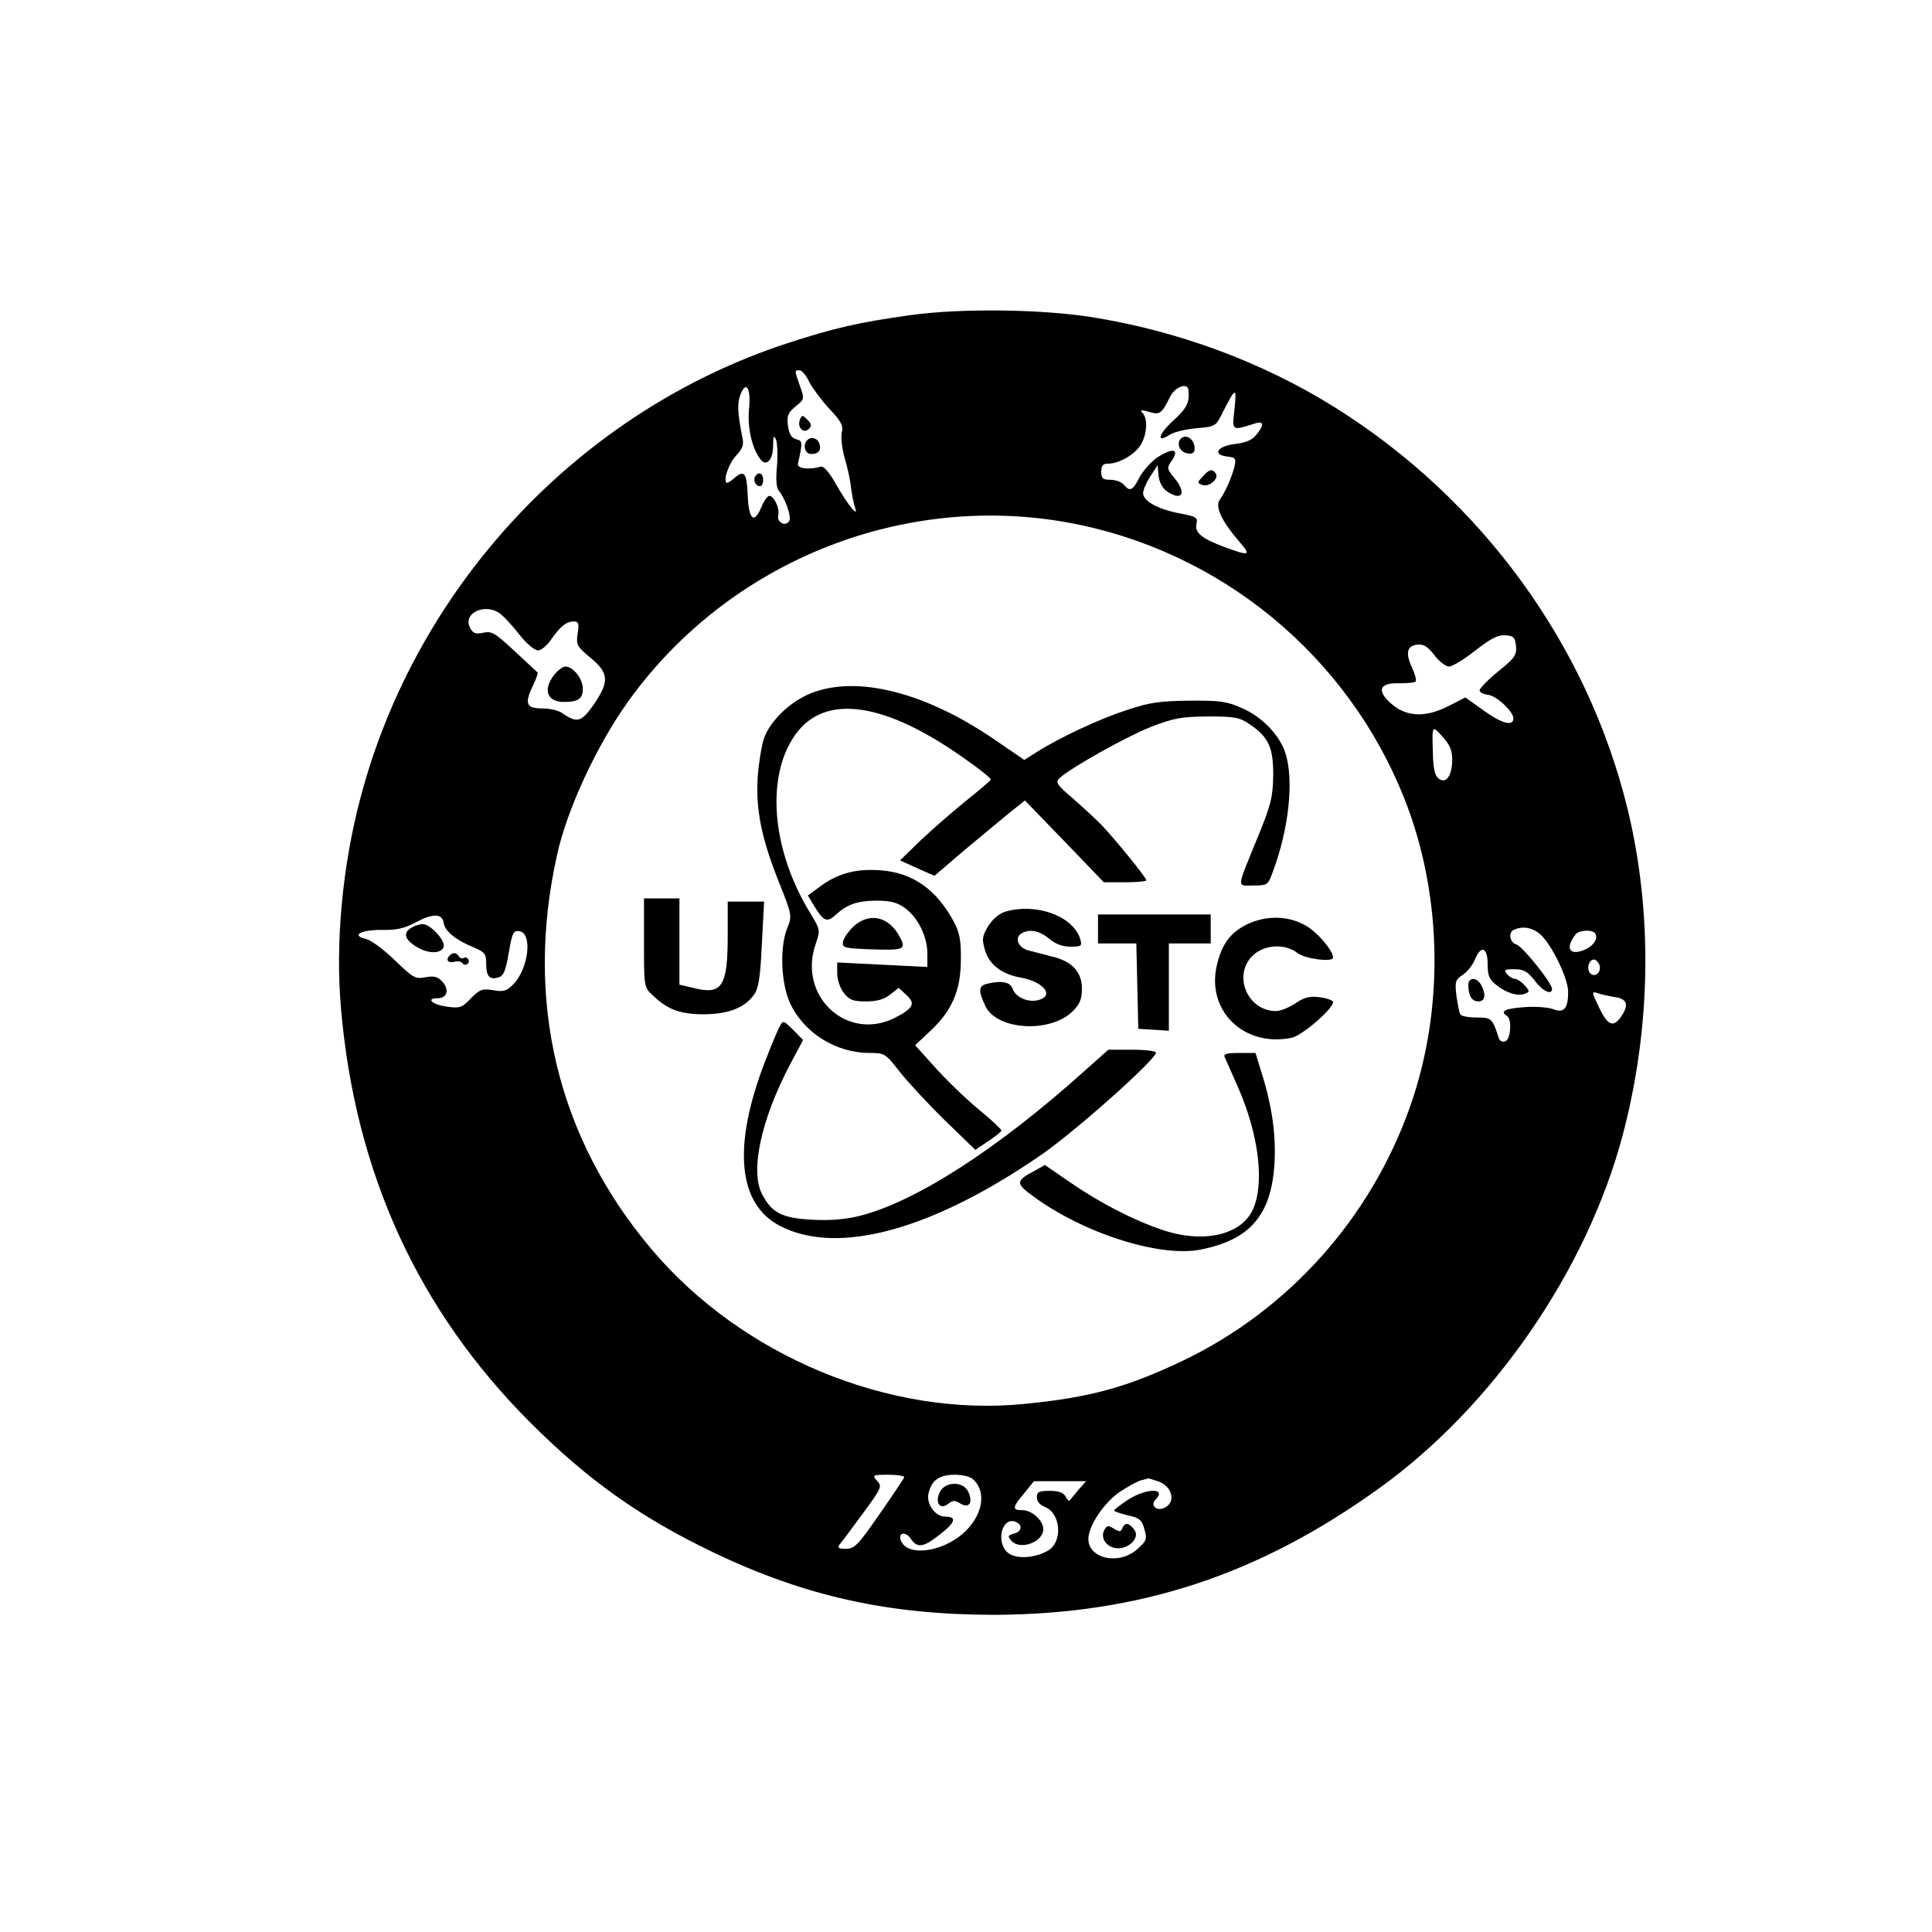 <?xml version="1.0" standalone="no"?>
<!DOCTYPE svg PUBLIC "-//W3C//DTD SVG 20010904//EN"
 "http://www.w3.org/TR/2001/REC-SVG-20010904/DTD/svg10.dtd">
<svg version="1.0" xmlns="http://www.w3.org/2000/svg"
 width="600pt" height="600pt" viewBox="0 0 600 600"
 preserveAspectRatio="xMidYMid meet">
<g transform="translate(0,600) scale(0.1,-0.1)"
fill="#000000" stroke="none">
<path d="M2825 5021 c-158 -22 -236 -40 -380 -87 -642 -210 -1149 -749 -1324
-1406 -58 -216 -80 -457 -62 -660 44 -510 239 -936 586 -1284 181 -181 343
-296 570 -405 286 -137 546 -194 875 -194 448 2 818 123 1193 393 354 254 646
678 757 1099 88 334 93 690 14 1013 -125 510 -454 960 -907 1244 -227 142
-489 239 -762 282 -157 24 -405 27 -560 5z m-312 -207 c10 -19 38 -57 63 -84
37 -39 44 -53 38 -74 -3 -14 1 -49 9 -78 9 -29 18 -71 20 -93 3 -22 8 -49 12
-60 14 -37 -21 5 -58 70 -21 38 -39 58 -48 56 -34 -11 -74 -6 -71 8 15 69 15
72 -6 77 -14 4 -21 16 -25 42 -4 31 0 40 24 60 27 22 28 23 13 64 -17 49 -17
48 -1 48 7 0 21 -16 30 -36z m-187 -86 c-5 -56 9 -120 36 -155 18 -23 38 -2
39 41 0 31 2 36 9 21 4 -11 6 -48 3 -82 -4 -39 -2 -68 5 -76 21 -25 41 -83 33
-95 -11 -19 -40 -4 -34 18 5 21 -13 60 -28 60 -5 0 -17 -16 -25 -36 -22 -53
-39 -38 -42 39 -3 70 -11 80 -44 50 -10 -9 -20 -14 -22 -12 -10 10 8 61 31 85
20 22 24 33 18 58 -14 71 -16 102 -6 129 18 48 34 22 27 -45z m1365 60 c4 -38
-6 -57 -48 -95 -46 -42 -53 -71 -10 -43 12 8 49 17 82 20 58 5 61 6 80 45 43
84 46 85 39 16 -8 -71 -10 -69 64 -46 27 9 29 -5 3 -36 -13 -16 -33 -24 -67
-28 -55 -7 -70 -34 -21 -39 24 -3 26 -6 21 -30 -8 -33 -29 -81 -46 -104 -15
-21 5 -65 59 -128 40 -46 35 -48 -44 -19 -72 27 -94 45 -87 73 4 19 -1 22 -54
32 -67 13 -112 38 -112 63 0 9 10 32 22 51 l23 35 3 -32 c2 -20 12 -39 25 -48
48 -34 64 -6 23 42 -21 25 -22 31 -10 48 30 41 8 47 -44 13 -18 -13 -42 -40
-53 -60 -21 -42 -30 -46 -49 -23 -7 8 -25 15 -41 15 -24 0 -29 4 -29 25 0 19
5 25 21 25 35 0 84 29 102 59 20 34 22 82 5 99 -9 9 -4 10 20 3 34 -10 39 -7
66 47 16 32 55 45 57 20z m-422 -403 c479 -70 890 -387 1080 -835 130 -304
141 -673 30 -987 -122 -346 -377 -631 -704 -788 -174 -83 -288 -115 -494 -135
-420 -42 -879 149 -1159 482 -292 347 -393 771 -292 1223 31 142 123 339 219
474 299 419 812 639 1320 566z m-1713 -293 c11 -9 38 -38 58 -64 21 -27 47
-48 57 -48 9 0 28 15 40 33 28 41 48 57 71 57 15 0 17 -6 12 -37 -5 -36 -3
-40 40 -76 57 -47 59 -73 10 -145 -39 -55 -51 -59 -99 -26 -11 8 -39 14 -62
14 -50 0 -55 15 -26 75 9 19 15 36 12 37 -2 2 -34 32 -71 66 -60 56 -71 63
-97 57 -24 -5 -32 -2 -41 15 -25 47 50 80 96 42z m3152 -98 c3 -28 -4 -38 -55
-79 -32 -26 -58 -53 -58 -59 0 -6 12 -12 27 -14 26 -3 78 -52 78 -73 0 -25
-34 -17 -89 22 l-60 43 -53 -27 c-79 -40 -142 -33 -192 22 -29 32 -14 51 39
49 25 0 48 2 51 5 4 3 -1 22 -10 42 -22 46 -17 69 15 73 20 2 32 -5 53 -32 15
-20 36 -36 46 -36 10 0 47 22 82 50 48 37 70 49 93 47 26 -2 30 -6 33 -33z
m-198 -352 c0 -51 -19 -78 -42 -60 -12 9 -17 31 -18 78 -3 89 -3 89 30 52 22
-24 30 -42 30 -70z m-3132 -509 c4 -25 38 -53 95 -76 33 -14 37 -20 37 -51 0
-39 11 -50 39 -41 15 4 22 22 31 76 11 63 14 70 33 67 42 -6 28 -117 -19 -165
-21 -21 -31 -24 -63 -18 -33 5 -41 3 -69 -26 -28 -29 -34 -31 -76 -25 -46 7
-64 26 -26 26 29 0 36 27 14 51 -14 16 -26 19 -53 14 -31 -6 -38 -2 -95 53
-34 33 -74 63 -90 66 -47 11 -15 29 51 28 44 -1 69 5 103 23 54 29 84 29 88
-2z m3406 -35 c36 -33 86 -137 86 -178 0 -53 -13 -67 -47 -54 -16 6 -57 9 -91
6 -58 -4 -75 -13 -52 -27 16 -10 12 -72 -5 -79 -10 -3 -18 1 -21 12 -19 59
-22 62 -68 62 -25 0 -48 4 -51 10 -3 5 -8 31 -12 58 -5 43 -3 50 19 64 14 9
31 30 38 47 19 47 40 40 40 -13 0 -36 5 -48 27 -65 31 -25 67 -36 89 -27 15 6
15 8 -1 26 -10 11 -24 20 -30 20 -7 0 -18 7 -25 15 -11 13 -7 15 23 15 29 0
41 -7 63 -35 24 -33 54 -47 54 -26 0 18 -92 133 -111 138 -21 6 -26 39 -6 46
27 12 57 6 81 -15z m170 3 c10 -16 -5 -39 -34 -51 -46 -19 -60 5 -27 48 11 14
53 16 61 3z m13 -97 c8 -21 -13 -42 -28 -27 -13 13 -5 43 11 43 6 0 13 -7 17
-16z m51 -101 c36 -6 41 -25 16 -61 -24 -34 -41 -27 -68 29 -24 51 -24 51 -2
44 11 -4 36 -9 54 -12z m-2210 -1491 c-1 -4 -36 -56 -77 -115 -66 -95 -77
-107 -104 -107 -22 0 -27 3 -20 13 6 6 38 50 72 96 59 80 61 85 45 102 -16 18
-15 19 35 19 29 0 51 -4 49 -8z m216 -8 c42 -41 26 -115 -35 -168 -66 -56
-166 -69 -189 -25 -15 27 10 37 28 11 19 -29 38 -28 81 5 58 43 66 63 26 63
-31 0 -60 41 -51 74 10 40 34 56 81 56 26 0 50 -6 59 -16z m574 -5 c45 -16 55
-68 15 -83 -22 -9 -41 10 -25 26 37 37 -25 38 -84 1 -24 -16 -44 -31 -44 -34
0 -3 19 -9 42 -15 37 -8 44 -14 52 -43 9 -31 7 -36 -22 -62 -57 -51 -152 -30
-152 32 0 40 49 113 98 146 26 17 56 34 67 36 11 3 20 5 21 6 1 0 15 -4 32
-10z m-249 -26 c-13 -16 -25 -30 -27 -33 -2 -3 -8 3 -13 13 -7 12 -22 17 -49
17 -33 0 -40 -3 -40 -20 0 -13 10 -24 25 -30 49 -19 56 -106 12 -134 -38 -24
-96 -29 -123 -11 -43 28 -25 116 20 99 23 -9 20 -31 -6 -37 -18 -5 -19 -8 -8
-21 26 -32 100 -6 100 35 0 27 -35 59 -65 59 -32 0 -32 8 6 53 l30 37 81 0 81
0 -24 -27z"/>
<path d="M2484 4696 c-9 -24 12 -44 28 -28 10 10 8 16 -5 29 -15 15 -17 15
-23 -1z"/>
<path d="M2507 4633 c-15 -14 -7 -43 12 -43 24 0 33 13 25 34 -6 16 -25 21
-37 9z"/>
<path d="M2345 4520 c-7 -12 2 -30 16 -30 5 0 9 9 9 20 0 21 -15 27 -25 10z"/>
<path d="M3671 4641 c-20 -13 -9 -46 17 -49 16 -3 22 2 22 16 0 25 -22 43 -39
33z"/>
<path d="M3735 4520 c-17 -18 -17 -20 -1 -26 20 -8 52 19 42 35 -10 16 -21 14
-41 -9z"/>
<path d="M2521 3848 c-66 -25 -131 -88 -149 -143 -7 -22 -16 -76 -19 -120 -6
-100 12 -190 67 -327 40 -100 40 -103 25 -140 -24 -60 -20 -172 9 -234 43 -92
142 -154 247 -154 46 0 49 -2 92 -57 25 -32 88 -100 140 -151 l96 -93 40 27
c23 15 41 30 41 33 0 4 -32 34 -71 66 -39 32 -99 90 -134 129 l-63 70 48 45
c67 63 94 126 94 221 1 58 -4 84 -21 116 -54 101 -127 153 -226 161 -76 6
-131 -8 -186 -47 l-42 -31 18 -30 c29 -49 41 -55 66 -32 37 34 67 45 127 46
44 0 65 -5 89 -22 41 -29 71 -89 71 -142 l0 -42 -140 7 -140 7 0 -34 c0 -20 9
-46 21 -61 17 -22 29 -26 68 -26 34 0 56 6 75 21 l27 21 24 -22 c29 -27 22
-41 -36 -71 -149 -75 -302 68 -246 229 15 44 15 44 -19 100 -119 197 -136 423
-43 552 92 127 278 100 526 -77 46 -32 82 -61 80 -64 -1 -4 -36 -33 -77 -66
-41 -33 -104 -88 -140 -122 l-65 -63 53 -24 54 -24 91 78 c51 42 114 95 141
117 l49 39 123 -127 122 -127 66 0 c36 0 66 3 66 6 0 9 -98 129 -141 174 -19
19 -59 56 -89 82 -48 41 -53 49 -40 61 31 30 205 128 283 159 72 28 94 32 178
33 85 0 99 -3 131 -25 58 -39 73 -73 72 -160 -1 -65 -7 -90 -48 -190 -67 -164
-66 -150 -14 -150 44 0 46 1 61 43 51 136 66 289 38 371 -19 55 -72 110 -134
137 -45 20 -67 24 -162 23 -92 -1 -124 -5 -195 -29 -85 -27 -210 -86 -281
-131 l-38 -24 -98 67 c-211 143 -420 196 -562 141z"/>
<path d="M2000 3072 c0 -138 0 -138 28 -164 46 -44 86 -58 159 -58 76 1 125
20 154 60 15 20 20 53 25 158 l7 132 -57 0 -56 0 0 -104 c0 -160 -17 -187
-107 -164 l-43 10 0 134 0 134 -55 0 -55 0 0 -138z"/>
<path d="M3123 3169 c-20 -6 -40 -23 -54 -45 -19 -32 -20 -40 -10 -75 13 -45
53 -75 111 -85 72 -13 106 -57 54 -70 -32 -8 -70 9 -79 35 -7 22 -37 27 -83
15 -23 -7 -24 -22 -1 -70 37 -74 202 -83 271 -14 22 22 28 38 28 70 0 51 -30
84 -91 99 -24 6 -57 15 -74 19 -32 8 -46 39 -23 53 24 15 56 9 86 -16 20 -17
42 -25 67 -25 33 0 36 2 30 23 -21 71 -135 114 -232 86z"/>
<path d="M3410 3115 l0 -45 60 0 59 0 3 -132 3 -133 48 -3 47 -3 0 135 0 136
65 0 65 0 0 45 0 45 -175 0 -175 0 0 -45z"/>
<path d="M2651 3123 c-17 -16 -31 -37 -33 -48 -3 -18 3 -20 81 -23 109 -4 116
-1 96 37 -33 65 -95 79 -144 34z"/>
<path d="M3872 3129 c-52 -26 -78 -62 -93 -127 -33 -141 84 -255 232 -225 32
6 129 90 129 111 0 5 -18 12 -41 15 -32 4 -48 0 -76 -19 -20 -13 -47 -24 -60
-24 -88 0 -135 109 -74 171 36 36 101 40 141 9 23 -18 110 -29 110 -14 0 22
-48 78 -84 99 -55 32 -124 33 -184 4z"/>
<path d="M2421 2811 c-7 -12 -27 -61 -46 -110 -100 -260 -84 -440 47 -508 180
-94 477 -12 818 225 109 77 350 292 350 313 0 5 -33 9 -74 9 l-74 0 -73 -65
c-270 -243 -525 -407 -699 -451 -44 -11 -91 -15 -147 -12 -94 5 -126 21 -156
79 -38 71 -4 231 86 402 l41 77 -31 32 c-31 30 -31 30 -42 9z"/>
<path d="M3803 2718 c3 -7 22 -50 42 -95 64 -146 83 -298 46 -379 -36 -80
-155 -107 -283 -63 -86 29 -190 82 -283 146 l-80 55 -32 -18 c-59 -31 -59 -39
-6 -78 157 -116 393 -191 520 -167 154 30 221 106 231 267 5 88 -7 177 -39
279 l-20 65 -50 0 c-37 0 -50 -3 -46 -12z"/>
<path d="M1721 3904 c-36 -46 -22 -84 30 -84 45 0 59 10 59 41 0 31 -30 69
-54 69 -8 0 -24 -12 -35 -26z"/>
<path d="M1278 3119 c-27 -15 -22 -37 15 -59 36 -23 80 -23 85 1 4 20 -42 69
-65 69 -10 0 -26 -5 -35 -11z"/>
<path d="M1397 3033 c-14 -13 -6 -25 13 -20 11 3 23 1 26 -4 3 -5 10 -7 15 -3
5 3 7 10 3 15 -3 5 -9 7 -14 4 -5 -3 -11 -1 -15 5 -7 12 -19 13 -28 3z"/>
<path d="M4560 2941 c0 -33 11 -51 31 -51 21 0 25 21 9 51 -14 25 -40 25 -40
0z"/>
<path d="M2918 1365 c-15 -33 2 -55 27 -35 14 11 20 11 37 1 27 -17 41 2 25
36 -15 34 -73 33 -89 -2z"/>
<path d="M3486 1255 c-5 -13 -9 -13 -26 -3 -17 11 -22 11 -29 -1 -16 -25 4
-56 36 -59 37 -4 73 31 57 55 -15 23 -30 27 -38 8z"/>
</g>
</svg>
